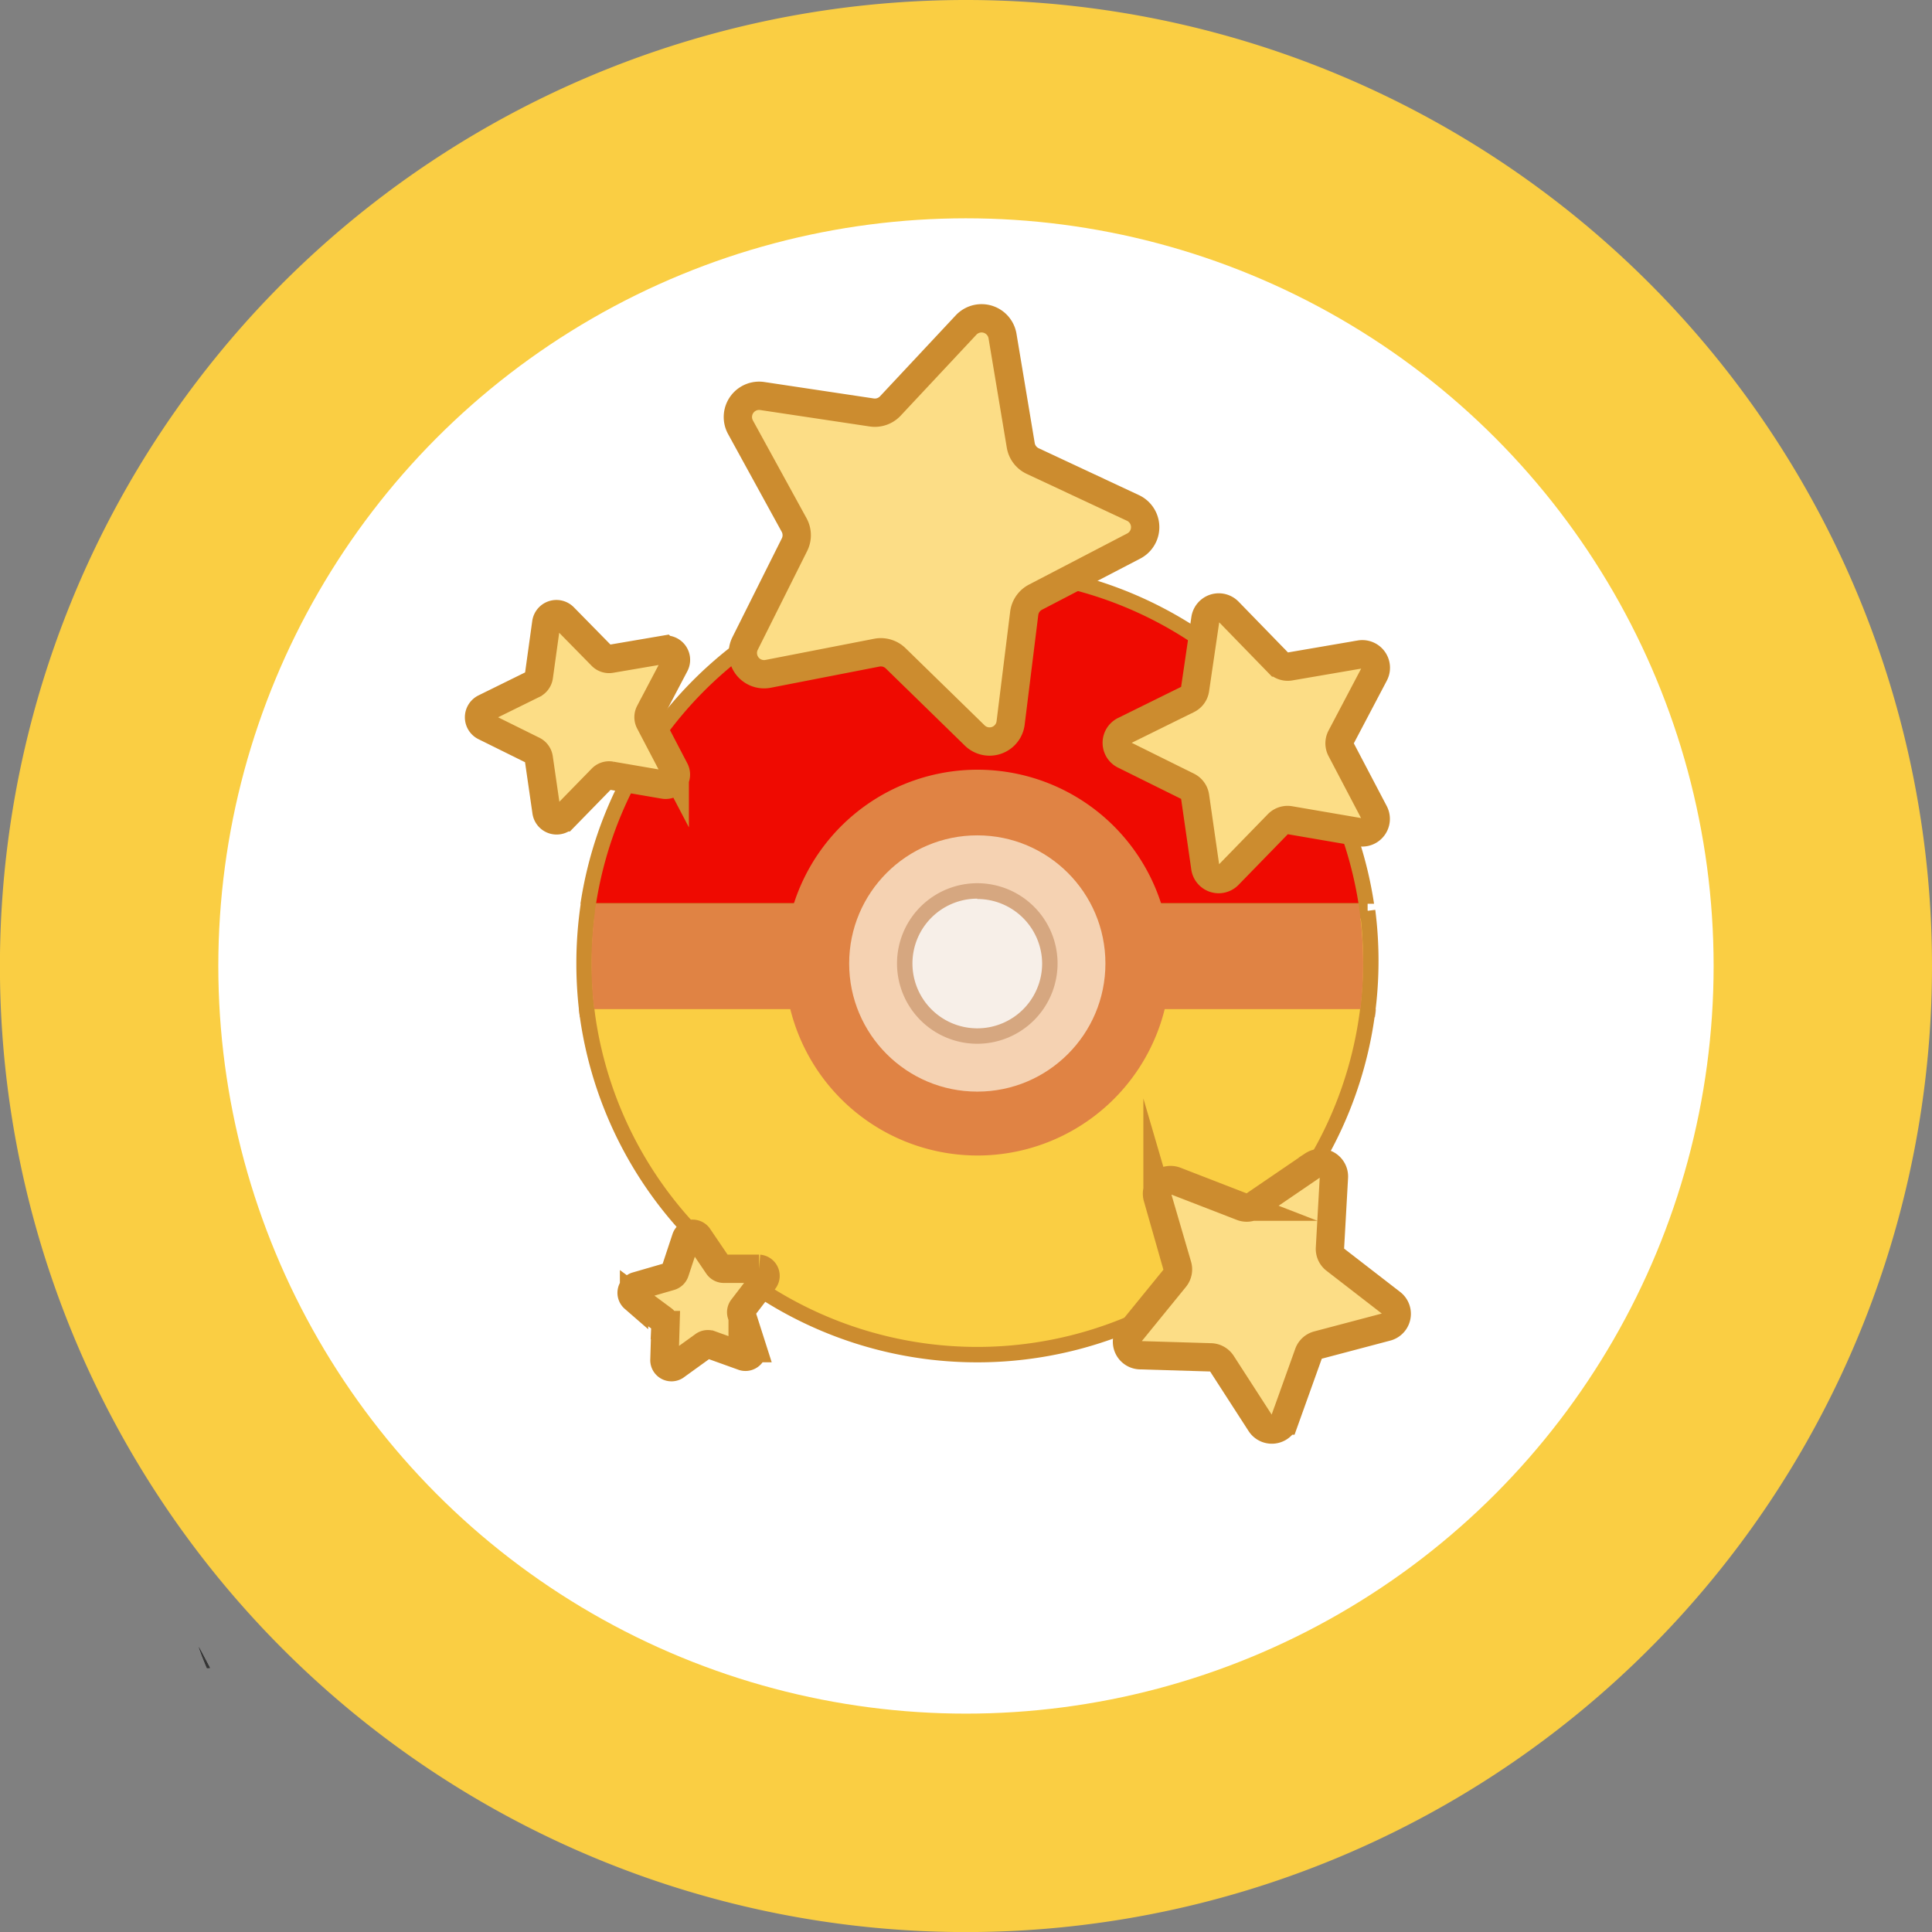 <svg xmlns="http://www.w3.org/2000/svg" viewBox="0 0 272.93 272.93"><rect x="0" y="0" width="272.93" height="272.93" fill="#808080" stroke="none"/><defs><style>.cls-1{fill:#353535;}.cls-2,.cls-7{fill:#face43;}.cls-3{fill:#fff;}.cls-4{fill:#ef0a01;}.cls-5{fill:#d6a780;}.cls-6{fill:#cc8c2f;}.cls-11,.cls-7{stroke:#cc8c2f;stroke-miterlimit:10;}.cls-7{stroke-width:2.18px;}.cls-8{fill:#e08344;}.cls-9{fill:#f5d2b2;}.cls-10{fill:#f7efe8;}.cls-11{fill:#fcdd86;stroke-width:4px;}</style></defs><g id="Layer_2" data-name="Layer 2"><g id="Layer_1-2" data-name="Layer 1"><path class="cls-1" d="M28.08,232.66l1.57,3h-.42c-.08-.18-.16-.37-.23-.55C28.66,234.25,28.36,233.45,28.08,232.66Z"/><path class="cls-1" d="M29.65,235.61h-.42c-.08-.18-.16-.37-.23-.55-.34-.8-.64-1.6-.92-2.39Z"/><path class="cls-1" d="M29.65,235.61l-.65-.56c-.34-.8-.64-1.6-.92-2.39Z"/><path class="cls-2" d="M272.93,136.46A136.47,136.47,0,1,1,136.46,0,136.47,136.47,0,0,1,272.93,136.46Z"/><circle class="cls-3" cx="136.46" cy="136.46" r="105.62"/><path class="cls-1" d="M99.74,201.32l0,.07v-.13S99.73,201.3,99.74,201.32Z"/><path class="cls-4" d="M193.28,142.56c0,.34-.08.67-.12,1H83q-.07-.5-.12-1h1.09a53.42,53.42,0,0,1-.38-6.45,55.59,55.59,0,0,1,.48-7.3c0-.38.11-.76.16-1.14H83.11a55.6,55.6,0,0,1,109.91,0h-1.1c.05.38.11.77.16,1.15a55.33,55.33,0,0,1,.49,7.29,53.31,53.31,0,0,1-.39,6.45Z"/><path class="cls-5" d="M83.94,142.56c0,.29.06.57.1.85l-1.07.14h0l-1.08.14c0-.38-.1-.76-.13-1.14Z"/><path class="cls-6" d="M194.12,127.67h-2.2a54.52,54.52,0,0,0-107.72,0H82a56.69,56.69,0,0,1,112.11,0Z"/><path class="cls-5" d="M194.37,142.56c0,.38-.08.76-.13,1.14l-1.08-.14-1.08-.15c0-.28.07-.56.1-.85Z"/><path class="cls-4" d="M193.65,136.11a55.38,55.38,0,0,1-.49,7.45H164.31a27.28,27.28,0,0,1-52.49,0H83a56.8,56.8,0,0,1,0-14.89h110.2A55.34,55.34,0,0,1,193.65,136.11Z"/><path class="cls-7" d="M193.65,136.11A55.6,55.6,0,0,1,83,143.56a56.8,56.8,0,0,1,0-14.89h110.2A55.34,55.34,0,0,1,193.65,136.11Z"/><path class="cls-8" d="M192.57,136.11a53.31,53.31,0,0,1-.39,6.45H83.94a53.42,53.42,0,0,1-.38-6.45,55.59,55.59,0,0,1,.48-7.3c0-.38.11-.76.16-1.14H191.92c.05.38.11.77.16,1.15A55.33,55.33,0,0,1,192.57,136.11Z"/><path class="cls-8" d="M165.34,136.11a27.25,27.25,0,1,1-1-7.44A27.35,27.35,0,0,1,165.34,136.11Z"/><circle class="cls-9" cx="138.06" cy="136.11" r="18.1"/><circle class="cls-10" cx="138.06" cy="136.11" r="10.25"/><path class="cls-5" d="M138.06,147.45a11.34,11.34,0,1,1,11.34-11.34A11.35,11.35,0,0,1,138.06,147.45Zm0-20.5a9.16,9.16,0,1,0,9.16,9.16A9.17,9.17,0,0,0,138.06,127Z"/><path class="cls-11" d="M188.44,166.32l-.56,10a1.9,1.9,0,0,0,.74,1.62l7.95,6.15a1.91,1.91,0,0,1-.68,3.36l-9.72,2.57a1.9,1.9,0,0,0-1.31,1.2l-3.39,9.46a1.91,1.91,0,0,1-3.41.39l-5.45-8.44a1.92,1.92,0,0,0-1.55-.88l-10-.3a1.91,1.91,0,0,1-1.42-3.12l6.34-7.79a1.92,1.92,0,0,0,.36-1.74l-2.82-9.65a1.92,1.92,0,0,1,2.53-2.32l9.37,3.63a1.89,1.89,0,0,0,1.77-.2l8.3-5.66A1.91,1.91,0,0,1,188.44,166.32Z"/><path class="cls-11" d="M173.54,86.39l7,7.2a1.91,1.91,0,0,0,1.69.56l9.91-1.7a1.91,1.91,0,0,1,2,2.78l-4.68,8.89a1.87,1.87,0,0,0,0,1.78l4.67,8.9a1.91,1.91,0,0,1-2,2.77l-9.91-1.7a1.9,1.9,0,0,0-1.69.55l-7,7.19a1.91,1.91,0,0,1-3.26-1.06l-1.44-10a1.92,1.92,0,0,0-1-1.44l-9-4.46a1.91,1.91,0,0,1,0-3.43l9-4.44a1.89,1.89,0,0,0,1-1.44l1.46-9.94A1.91,1.91,0,0,1,173.54,86.39Z"/><path class="cls-11" d="M79.64,87.19,85,92.65a1.45,1.45,0,0,0,1.29.42l7.51-1.28a1.45,1.45,0,0,1,1.53,2.1l-3.55,6.75a1.46,1.46,0,0,0,0,1.35l3.54,6.76a1.45,1.45,0,0,1-1.53,2.1l-7.52-1.29A1.42,1.42,0,0,0,85,110l-5.33,5.46a1.45,1.45,0,0,1-2.47-.81l-1.09-7.54a1.45,1.45,0,0,0-.8-1.1l-6.83-3.38a1.45,1.45,0,0,1,0-2.6l6.84-3.37a1.46,1.46,0,0,0,.8-1.09L77.17,88A1.45,1.45,0,0,1,79.64,87.19Z"/><path class="cls-11" d="M98.62,174.66l2.82,4.16a1,1,0,0,0,.79.42l5,0a1,1,0,0,1,.75,1.55l-3.07,4a.94.94,0,0,0-.16.87l1.53,4.79a1,1,0,0,1-1.24,1.19l-4.73-1.7a1,1,0,0,0-.88.13L95.37,193a1,1,0,0,1-1.51-.81l.15-5a.93.93,0,0,0-.39-.8l-4.05-3a1,1,0,0,1,.3-1.69l4.83-1.4a1,1,0,0,0,.64-.62l1.58-4.77A1,1,0,0,1,98.62,174.66Z"/><path class="cls-11" d="M141.62,47.45l2.58,15.46a3,3,0,0,0,1.68,2.22l14.2,6.64a3,3,0,0,1,.11,5.35l-13.91,7.24a3,3,0,0,0-1.59,2.28l-1.93,15.56a3,3,0,0,1-5,1.76L126.53,93a3,3,0,0,0-2.66-.8l-15.4,3a3,3,0,0,1-3.23-4.26l7-14a3,3,0,0,0-.06-2.78L104.6,60.34a3,3,0,0,1,3.05-4.4l15.51,2.33a3,3,0,0,0,2.62-.92L136.49,45.9A3,3,0,0,1,141.62,47.45Z"/></g></g></svg>